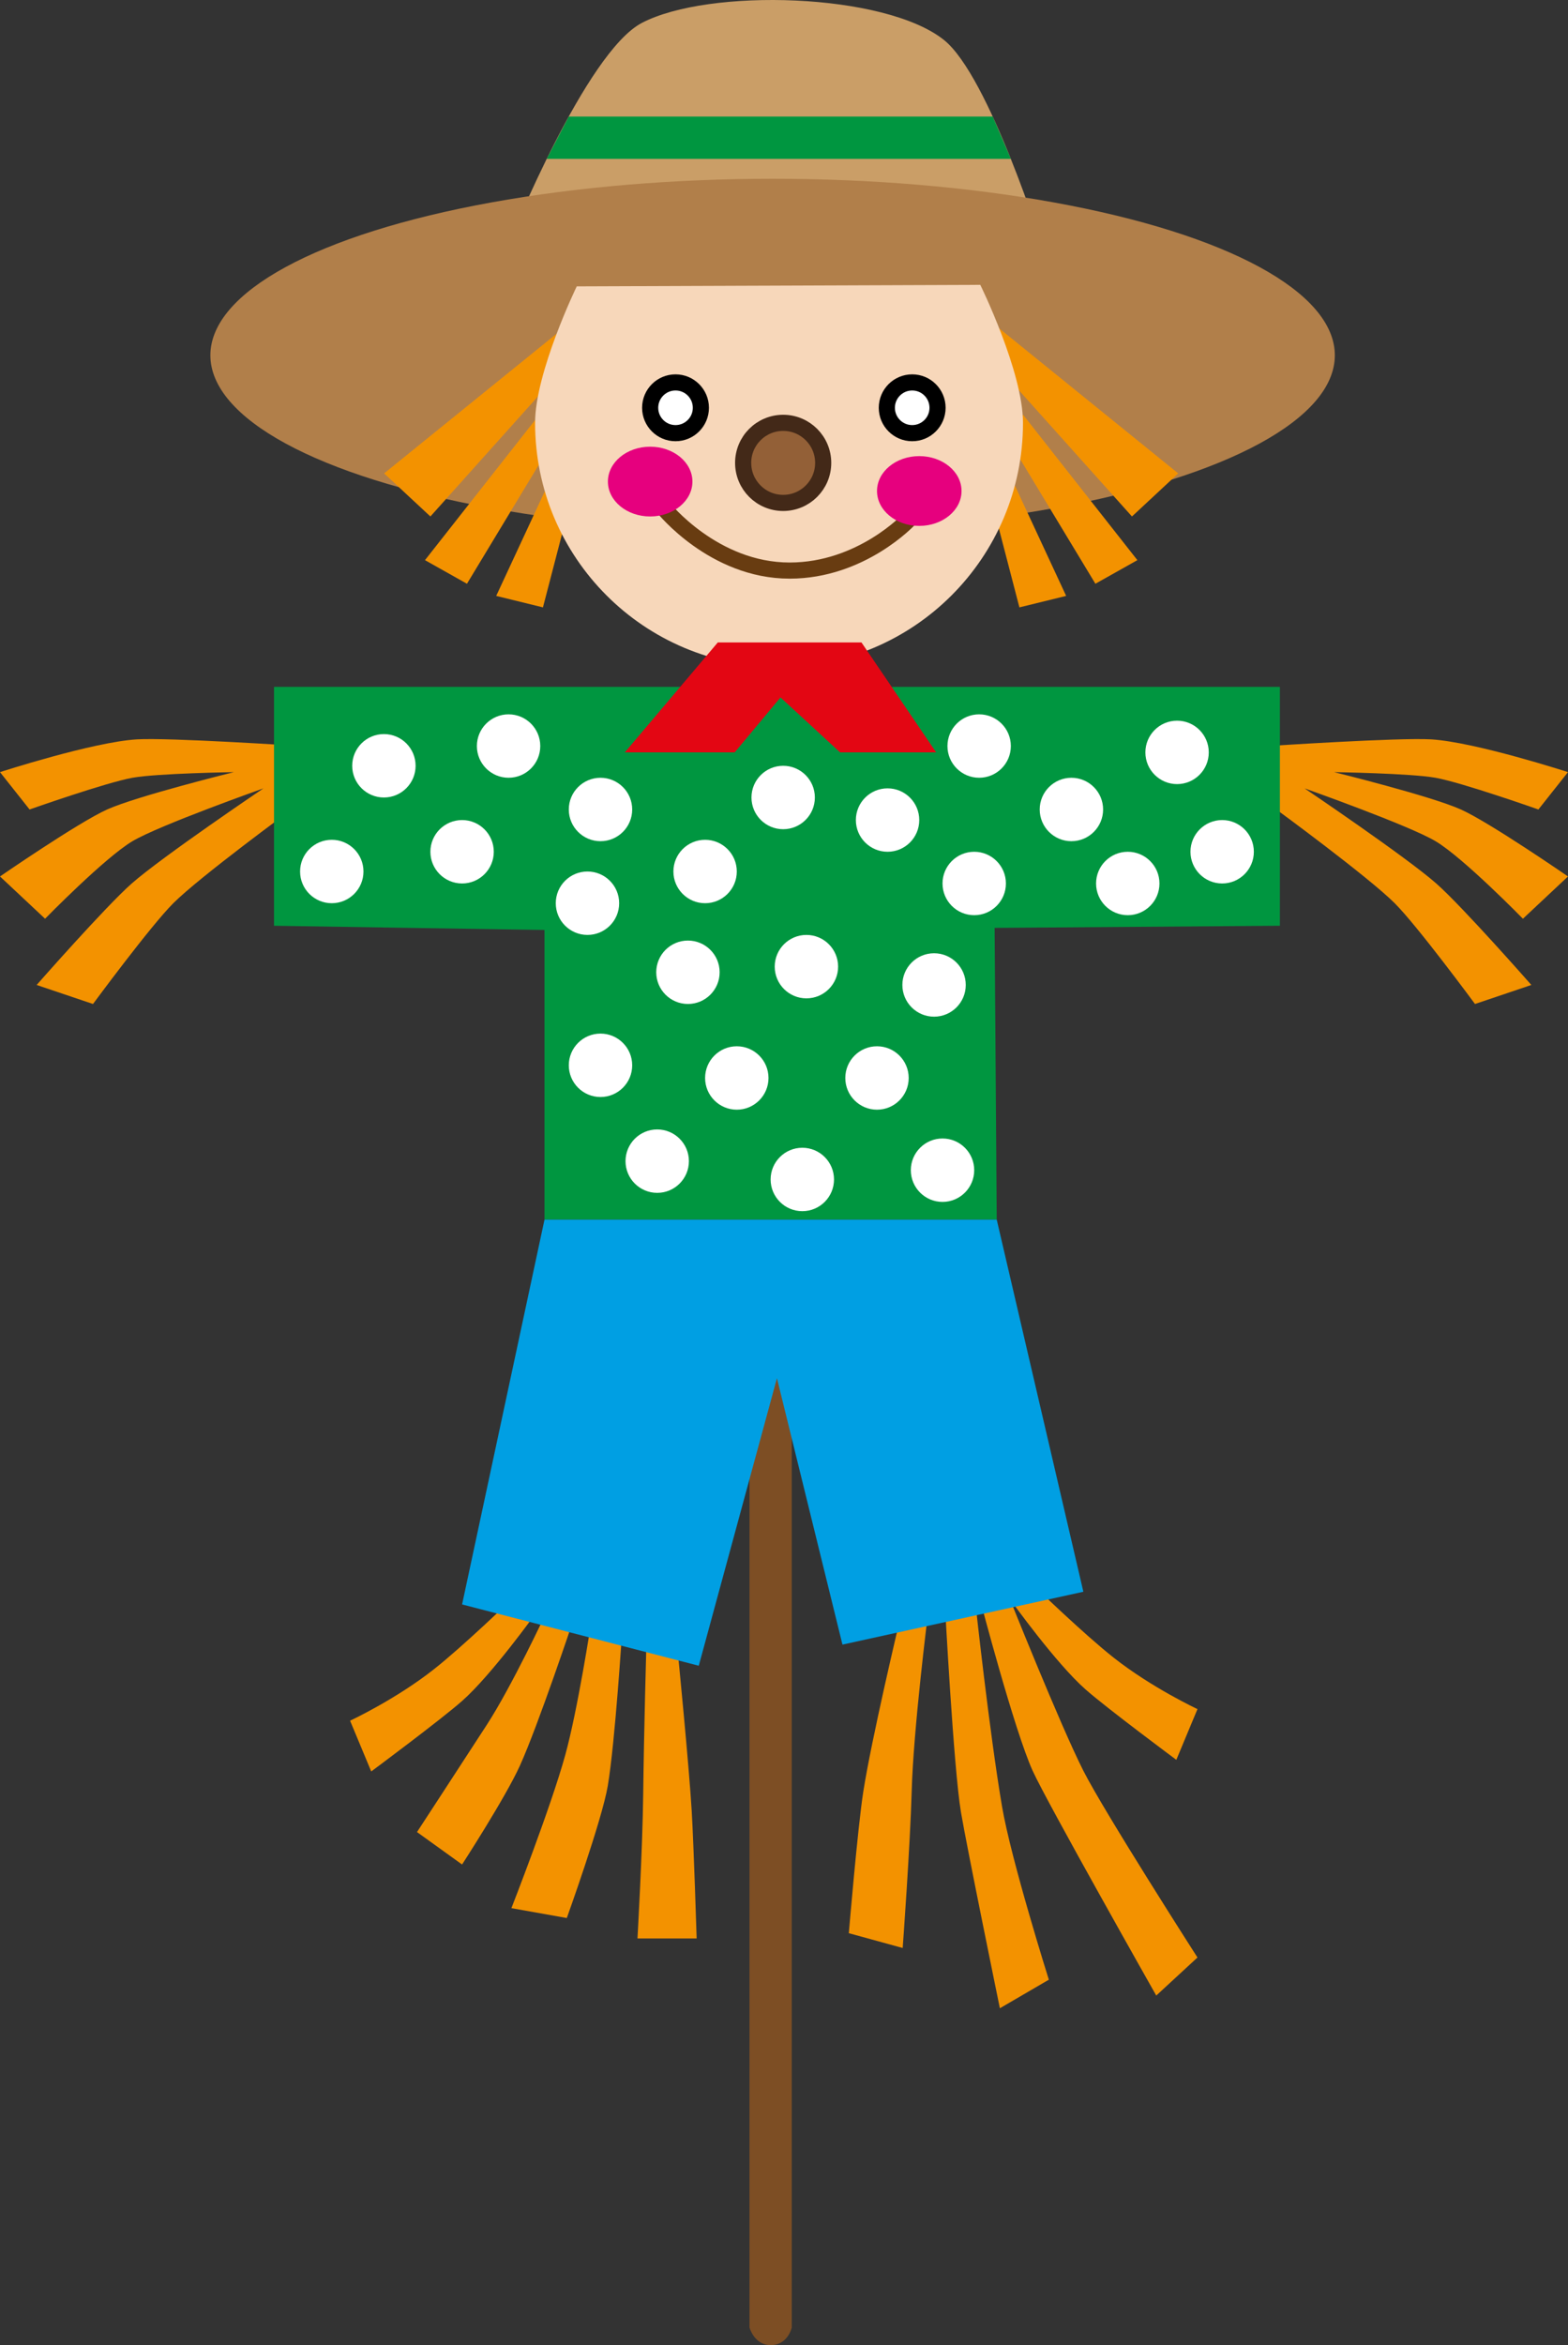 <?xml version="1.0" encoding="UTF-8" standalone="no"?>
<!-- Generator: Adobe Illustrator 17.0.0, SVG Export Plug-In . SVG Version: 6.00 Build 0)  -->

<svg
   xmlns:dc="http://purl.org/dc/elements/1.1/"
   xmlns:cc="http://creativecommons.org/ns#"
   xmlns:rdf="http://www.w3.org/1999/02/22-rdf-syntax-ns#"
   xmlns:svg="http://www.w3.org/2000/svg"
   xmlns="http://www.w3.org/2000/svg"
   xmlns:sodipodi="http://sodipodi.sourceforge.net/DTD/sodipodi-0.dtd"
   xmlns:inkscape="http://www.inkscape.org/namespaces/inkscape"
   version="1.1"
   x="0px"
   y="0px"
   width="97.211"
   height="145.318"
   viewBox="0 0 97.211 145.318"
   enable-background="new 0 0 1200 150"
   xml:space="preserve"
   id="svg1263"
   sodipodi:docname="6.svg"
   inkscape:version="0.92.4 (5da689c313, 2019-01-14)"><rect x="0" y="0" width="97.211" height="145.318" fill="#333333" stroke="none"/><defs
   id="defs1267" /><sodipodi:namedview
   pagecolor="#ffffff"
   bordercolor="#666666"
   borderopacity="1"
   objecttolerance="10"
   gridtolerance="10"
   guidetolerance="10"
   inkscape:pageopacity="0"
   inkscape:pageshadow="2"
   inkscape:window-width="1920"
   inkscape:window-height="1017"
   id="namedview1265"
   showgrid="false"
   inkscape:zoom="0.66939442"
   inkscape:cx="27.306171"
   inkscape:cy="-50.851139"
   inkscape:window-x="-8"
   inkscape:window-y="-8"
   inkscape:window-maximized="1"
   inkscape:current-layer="svg1263"
   fit-margin-top="0"
   fit-margin-left="0"
   fit-margin-right="0"
   fit-margin-bottom="0" />
<g
   id="Слой_9"
   transform="translate(-926.04,-2.163)">
</g>






<g
   id="Слой_2__x28_копия6_x29_"
   transform="translate(-926.04,-2.163)">
	<path
   d="m 965.824,3.588 c 4.151,-2.184 15.066,-1.875 18.734,1.048 2.807,2.237 6.157,12.97 6.157,12.97 L 957.7,16.951 c 10e-4,0 4.664,-11.543 8.124,-13.363 z"
   id="path1035"
   inkscape:connector-curvature="0"
   style="fill:#ca9e67" />
	<polygon
   points="961.304,9.384 987.585,9.384 988.709,12.008 959.935,12.008 "
   id="polygon1037"
   style="fill:#009640" />
	<ellipse
   cx="973.939"
   cy="24.179"
   rx="34.856"
   ry="10.939"
   id="ellipse1039"
   style="fill:#b17f4a" />
	<polygon
   points="962.404,23.366 961.304,22.229 949.854,31.498 952.723,34.167 "
   id="polygon1041"
   style="fill:#f39200" />
	<polygon
   points="960.813,28.701 959.467,27.871 952.387,36.873 954.99,38.336 "
   id="polygon1043"
   style="fill:#f39200" />
	<polygon
   points="961.624,32.416 960.099,31.997 956.803,39.089 959.701,39.8 "
   id="polygon1045"
   style="fill:#f39200" />
	<polygon
   points="986.537,23.366 987.637,22.229 999.086,31.498 996.218,34.167 "
   id="polygon1047"
   style="fill:#f39200" />
	<polygon
   points="988.128,28.701 989.474,27.871 996.554,36.873 993.951,38.336 "
   id="polygon1049"
   style="fill:#f39200" />
	<polygon
   points="987.317,32.416 988.842,31.997 992.138,39.089 989.24,39.8 "
   id="polygon1051"
   style="fill:#f39200" />
	<path
   d="m 989.462,28.364 c 0,8.353 -6.771,15.124 -15.124,15.124 -8.353,0 -15.124,-6.771 -15.124,-15.124 0,-3.132 2.583,-8.456 2.583,-8.456 l 25.018,-0.094 c 0,0 2.647,5.377 2.647,8.55 z"
   id="path1053"
   inkscape:connector-curvature="0"
   style="fill:#f7d7ba" />
	<path
   stroke-miterlimit="10"
   d="m 967.167,33.622 c 0,0 3.111,3.898 7.828,3.898 4.454,0 7.402,-3.177 7.402,-3.177"
   id="path1055"
   inkscape:connector-curvature="0"
   style="fill:none;stroke:#683c11;stroke-miterlimit:10" />
	<ellipse
   cx="966.348"
   cy="32.005"
   rx="2.62"
   ry="2.162"
   id="ellipse1057"
   style="fill:#e6007e" />
	<ellipse
   cx="983.032"
   cy="32.589"
   rx="2.62"
   ry="2.162"
   id="ellipse1059"
   style="fill:#e6007e" />
	<circle
   stroke-miterlimit="10"
   cx="974.594"
   cy="30.846"
   r="2.481"
   id="circle1061"
   style="fill:#936037;stroke:#432918;stroke-miterlimit:10" />
	<circle
   stroke-miterlimit="10"
   cx="967.92"
   cy="27.432"
   r="1.572"
   id="circle1063"
   style="fill:#ffffff;stroke:#000000;stroke-miterlimit:10" />
	<circle
   stroke-miterlimit="10"
   cx="982.593"
   cy="27.432"
   r="1.572"
   id="circle1065"
   style="fill:#ffffff;stroke:#000000;stroke-miterlimit:10" />
	<path
   d="m 926.04,50.009 1.834,2.315 c 0,0 4.734,-1.671 6.376,-1.965 1.55,-0.278 6.289,-0.349 6.289,-0.349 0,0 -5.992,1.475 -7.861,2.315 -1.785,0.802 -6.638,4.149 -6.638,4.149 l 2.795,2.62 c 0,0 3.687,-3.775 5.415,-4.804 1.666,-0.991 8.123,-3.275 8.123,-3.275 0,0 -6.276,4.232 -8.166,5.895 -1.618,1.423 -5.895,6.288 -5.895,6.288 l 3.494,1.179 c 0,0 3.564,-4.835 4.978,-6.245 1.657,-1.651 7.337,-5.808 7.337,-5.808 l 0.524,-3.93 c 0,0 -8.149,-0.536 -10.119,-0.415 -2.746,0.167 -8.486,2.03 -8.486,2.03 z"
   id="path1067"
   inkscape:connector-curvature="0"
   style="fill:#f39200" />
	<path
   d="m 1023.25,50.009 -1.834,2.315 c 0,0 -4.734,-1.671 -6.376,-1.965 -1.55,-0.278 -6.288,-0.349 -6.288,-0.349 0,0 5.992,1.475 7.861,2.315 1.785,0.802 6.638,4.149 6.638,4.149 l -2.795,2.62 c 0,0 -3.687,-3.775 -5.415,-4.804 -1.666,-0.991 -8.123,-3.275 -8.123,-3.275 0,0 6.276,4.232 8.166,5.895 1.618,1.423 5.895,6.288 5.895,6.288 l -3.494,1.179 c 0,0 -3.564,-4.835 -4.978,-6.245 -1.657,-1.651 -7.337,-5.808 -7.337,-5.808 l -0.524,-3.93 c 0,0 8.149,-0.536 10.119,-0.415 2.745,0.167 8.485,2.03 8.485,2.03 z"
   id="path1069"
   inkscape:connector-curvature="0"
   style="fill:#f39200" />
	<polygon
   points="987.834,77.74 959.797,77.74 959.797,59.791 943.028,59.529 943.028,44.725 1005.389,44.725 1005.389,59.529 987.703,59.66 "
   id="polygon1071"
   style="fill:#009640" />
	<circle
   cx="949.841"
   cy="49.616"
   r="1.965"
   id="circle1073"
   style="fill:#ffffff" />
	<circle
   cx="946.609"
   cy="56.167"
   r="1.965"
   id="circle1075"
   style="fill:#ffffff" />
	<circle
   cx="957.57"
   cy="48.393"
   r="1.965"
   id="circle1077"
   style="fill:#ffffff" />
	<circle
   cx="954.688"
   cy="54.944"
   r="1.965"
   id="circle1079"
   style="fill:#ffffff" />
	<circle
   cx="963.269"
   cy="52.324"
   r="1.965"
   id="circle1081"
   style="fill:#ffffff" />
	<circle
   cx="962.461"
   cy="58.132"
   r="1.965"
   id="circle1083"
   style="fill:#ffffff" />
	<circle
   cx="963.269"
   cy="68.176"
   r="1.965"
   id="circle1085"
   style="fill:#ffffff" />
	<circle
   cx="966.785"
   cy="74.115"
   r="1.965"
   id="circle1087"
   style="fill:#ffffff" />
	<circle
   cx="975.781"
   cy="75.25"
   r="1.965"
   id="circle1089"
   style="fill:#ffffff" />
	<circle
   cx="971.719"
   cy="68.962"
   r="1.965"
   id="circle1091"
   style="fill:#ffffff" />
	<circle
   cx="980.411"
   cy="68.962"
   r="1.965"
   id="circle1093"
   style="fill:#ffffff" />
	<circle
   cx="968.69"
   cy="62.411"
   r="1.965"
   id="circle1095"
   style="fill:#ffffff" />
	<circle
   cx="976.035"
   cy="62.062"
   r="1.965"
   id="circle1097"
   style="fill:#ffffff" />
	<circle
   cx="981.066"
   cy="52.979"
   r="1.965"
   id="circle1099"
   style="fill:#ffffff" />
	<circle
   cx="983.949"
   cy="63.198"
   r="1.965"
   id="circle1101"
   style="fill:#ffffff" />
	<circle
   cx="984.473"
   cy="74.676"
   r="1.965"
   id="circle1103"
   style="fill:#ffffff" />
	<circle
   cx="986.744"
   cy="48.393"
   r="1.965"
   id="circle1105"
   style="fill:#ffffff" />
	<circle
   cx="986.438"
   cy="56.909"
   r="1.965"
   id="circle1107"
   style="fill:#ffffff" />
	<circle
   cx="992.464"
   cy="52.324"
   r="1.965"
   id="circle1109"
   style="fill:#ffffff" />
	<circle
   cx="995.958"
   cy="56.909"
   r="1.965"
   id="circle1111"
   style="fill:#ffffff" />
	<circle
   cx="999.015"
   cy="48.786"
   r="1.965"
   id="circle1113"
   style="fill:#ffffff" />
	<circle
   cx="1001.81"
   cy="54.944"
   r="1.965"
   id="circle1115"
   style="fill:#ffffff" />
	<circle
   cx="969.754"
   cy="56.167"
   r="1.965"
   id="circle1117"
   style="fill:#ffffff" />
	<circle
   cx="974.594"
   cy="51.581"
   r="1.965"
   id="circle1119"
   style="fill:#ffffff" />
	<path
   d="m 947.744,108.789 c 0,0 2.83,-1.32 5.197,-3.188 1.834,-1.447 4.76,-4.28 4.76,-4.28 l 1.572,0.786 c 0,0 -2.751,3.843 -4.585,5.459 -1.363,1.2 -5.633,4.367 -5.633,4.367 z"
   id="path1121"
   inkscape:connector-curvature="0"
   style="fill:#f39200" />
	<path
   d="m 951.893,115.689 c 0,0 2.739,-4.196 4.323,-6.638 1.572,-2.424 3.674,-6.933 3.674,-6.933 l 1.722,0.351 c 0,0 -2.204,6.602 -3.344,9.116 -0.891,1.965 -3.581,6.114 -3.581,6.114 z"
   id="path1123"
   inkscape:connector-curvature="0"
   style="fill:#f39200" />
	<path
   d="m 957.745,120.405 c 0,0 2.446,-6.245 3.343,-9.503 0.767,-2.785 1.592,-8.14 1.592,-8.14 l 1.935,0.393 c 0,0 -0.437,6.947 -0.894,9.668 -0.357,2.127 -2.541,8.193 -2.541,8.193 z"
   id="path1125"
   inkscape:connector-curvature="0"
   style="fill:#f39200" />
	<path
   d="m 965.562,122.283 c 0,0 0.317,-5.573 0.355,-8.952 0.044,-3.86 0.198,-9.302 0.198,-9.302 l 1.935,0.393 c 0,0 0.712,7.202 0.874,9.957 0.131,2.227 0.306,7.904 0.306,7.904 z"
   id="path1127"
   inkscape:connector-curvature="0"
   style="fill:#f39200" />
	<path
   d="m 1000.279,108.069 c 0,0 -2.83,-1.32 -5.197,-3.188 -1.834,-1.447 -4.76,-4.28 -4.76,-4.28 l -1.572,0.786 c 0,0 2.751,3.843 4.585,5.459 1.363,1.2 5.633,4.367 5.633,4.367 z"
   id="path1129"
   inkscape:connector-curvature="0"
   style="fill:#f39200" />
	<path
   d="m 1000.279,123.462 c 0,0 -5.758,-8.977 -7.075,-11.573 -1.449,-2.857 -4.679,-10.951 -4.679,-10.951 l -1.722,0.351 c 0,0 2.117,8.087 3.257,10.6 0.891,1.965 7.664,13.931 7.664,13.931 z"
   id="path1131"
   inkscape:connector-curvature="0"
   style="fill:#f39200" />
	<path
   d="m 991.065,124.838 c 0,0 -2.338,-7.411 -2.904,-10.743 -0.778,-4.578 -1.638,-12.511 -1.638,-12.511 h -1.9 c 0,0 0.537,10.155 0.994,12.877 0.357,2.127 2.412,12.146 2.412,12.146 z"
   id="path1133"
   inkscape:connector-curvature="0"
   style="fill:#f39200" />
	<path
   d="m 982.004,122.873 c 0,0 0.466,-6.354 0.558,-9.717 0.106,-3.859 1.014,-11.038 1.014,-11.038 l -1.801,0.645 c 0,0 -1.702,7.145 -2.216,10.437 -0.344,2.204 -0.895,8.756 -0.895,8.756 z"
   id="path1135"
   inkscape:connector-curvature="0"
   style="fill:#f39200" />
	<path
   d="m 975.126,83.897 h -2.62 v 62.492 c 0,0 0.295,1.092 1.31,1.092 1.081,0 1.31,-1.092 1.31,-1.092 z"
   id="path1137"
   inkscape:connector-curvature="0"
   style="fill:#7d4e24" />
	<polygon
   points="974.208,87.565 978.27,104.073 993.205,100.798 987.834,77.74 959.797,77.74 954.688,101.584 969.361,105.383 "
   id="polygon1139"
   style="fill:#009fe3" />
	<polygon
   points="974.428,45.38 978.123,48.786 984.08,48.786 979.449,41.974 970.54,41.974 964.776,48.786 971.588,48.786 "
   id="polygon1141"
   style="fill:#e30613" />
</g>

</svg>